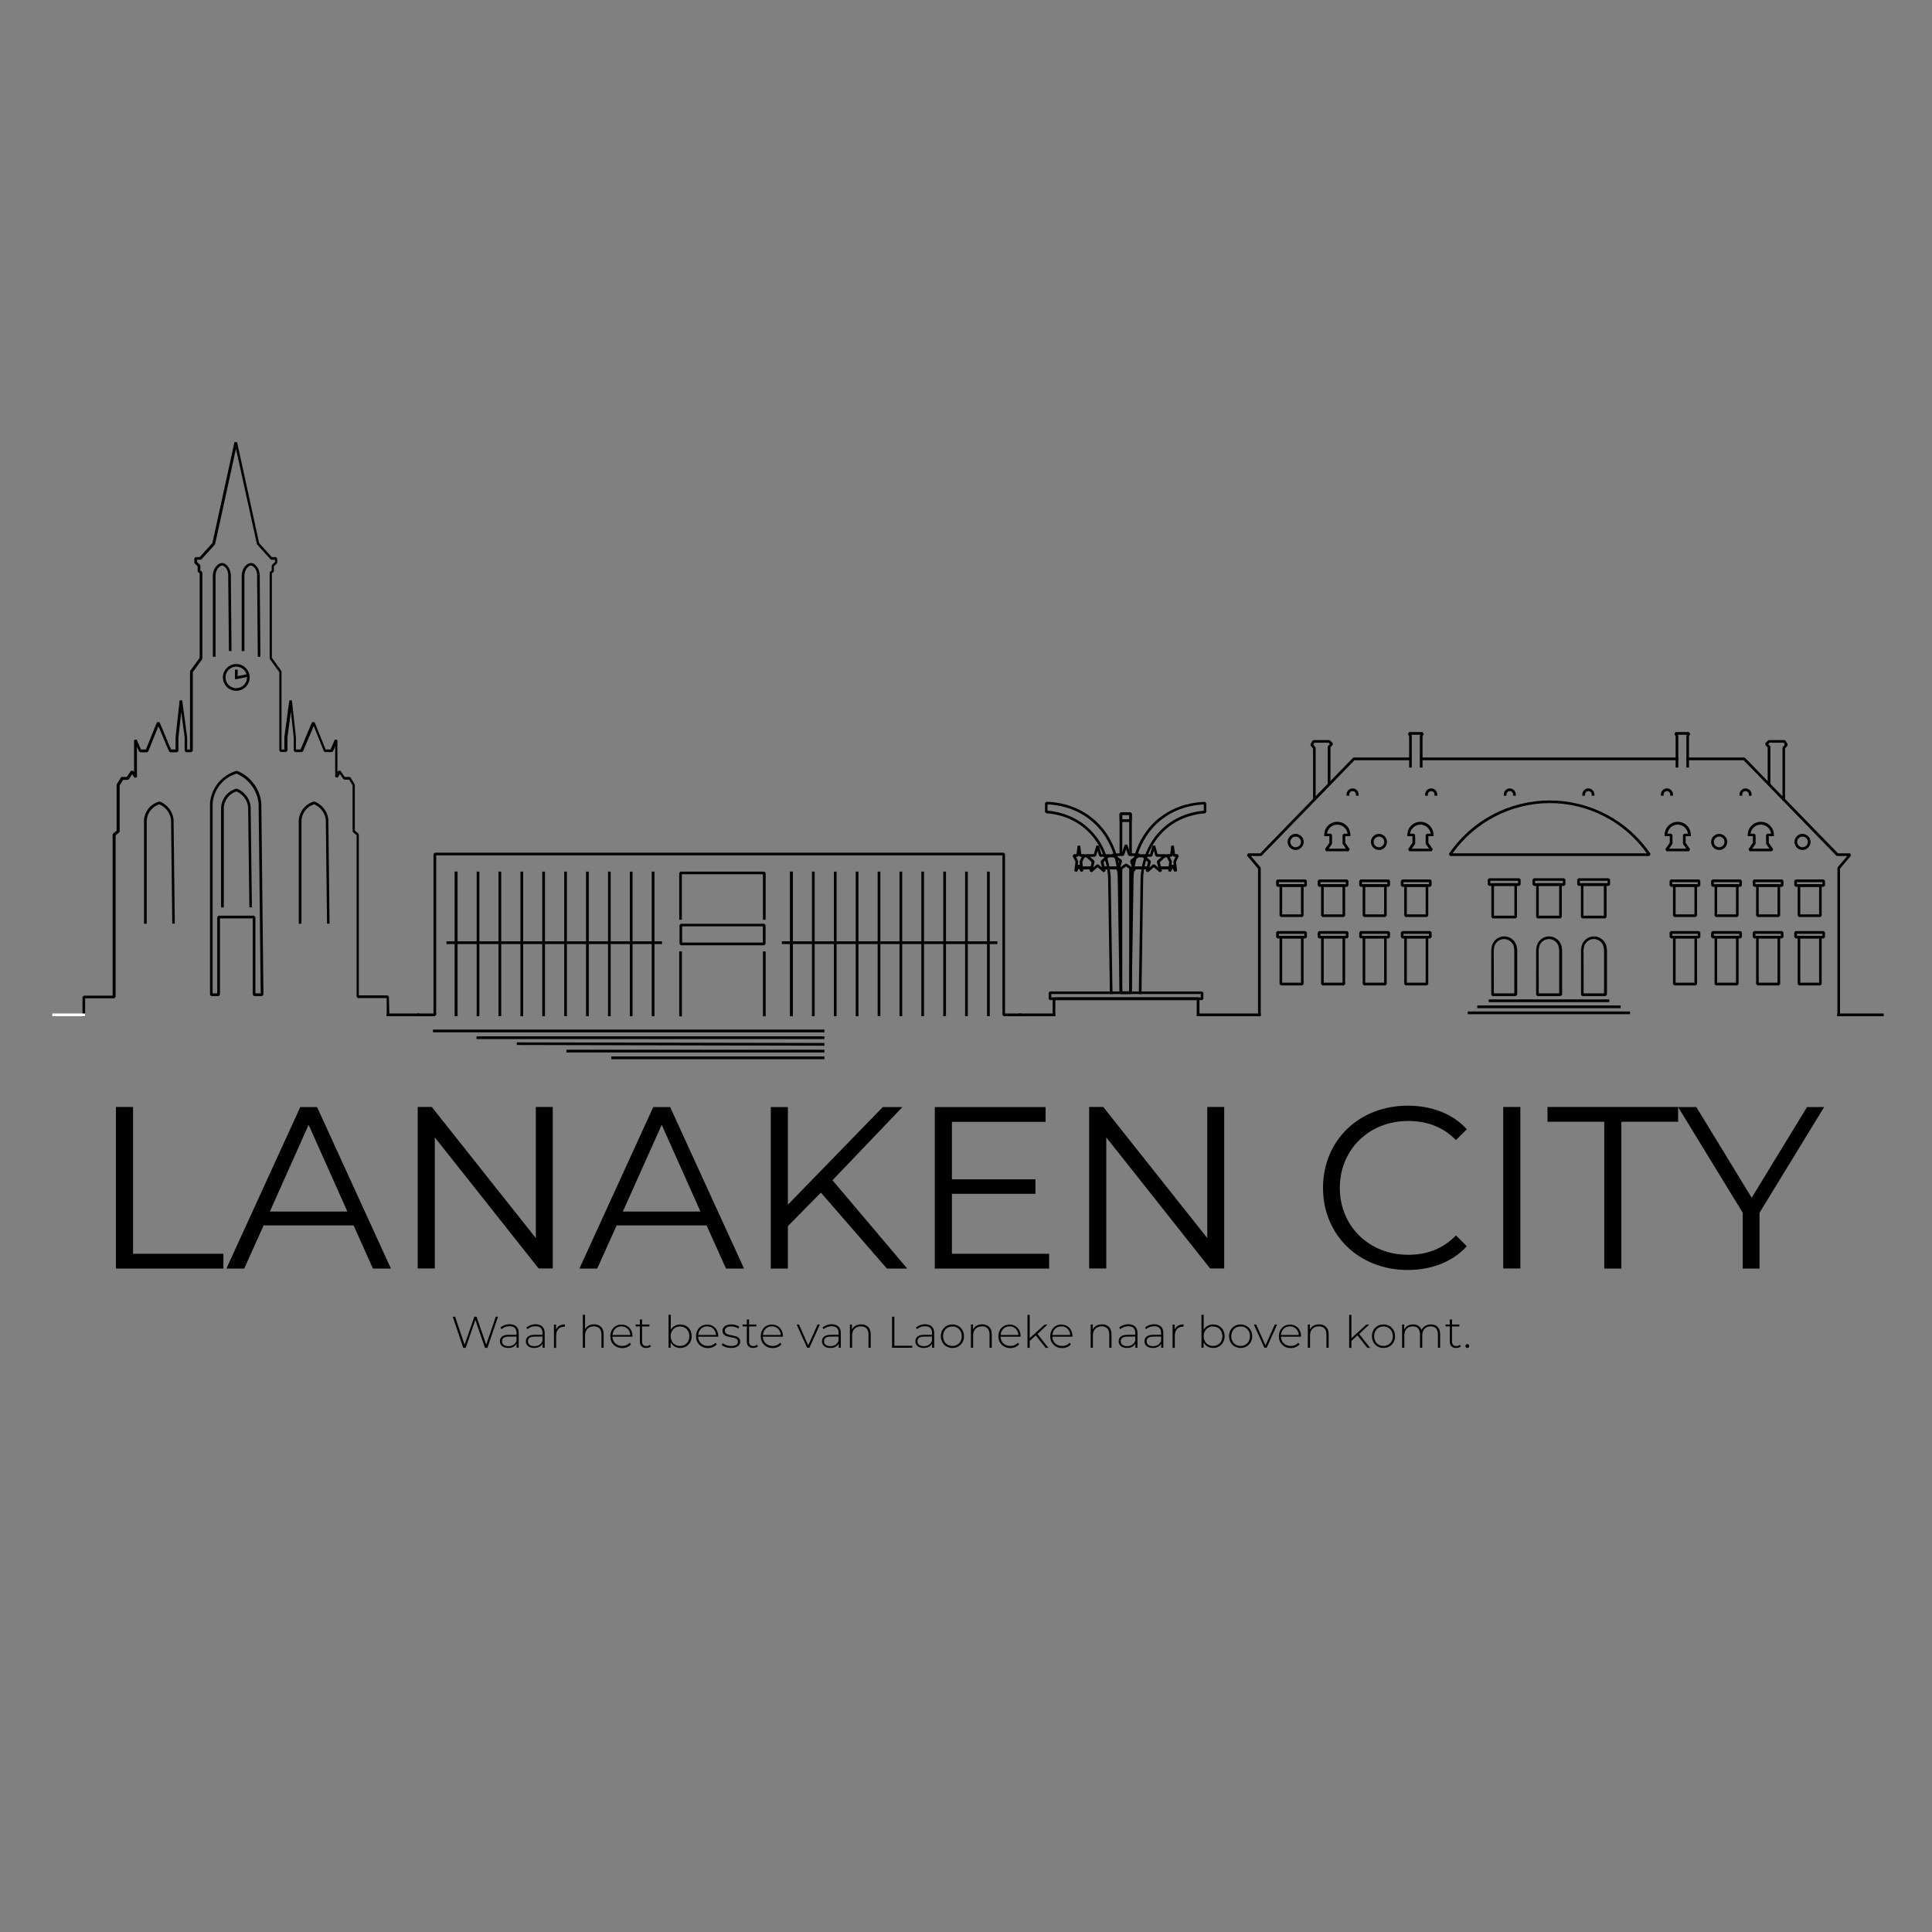 <?xml version="1.0" encoding="utf-8"?>
<!-- Generator: Adobe Illustrator 27.6.1, SVG Export Plug-In . SVG Version: 6.00 Build 0)  -->
<svg version="1.1" id="Laag_1" xmlns="http://www.w3.org/2000/svg" xmlns:xlink="http://www.w3.org/1999/xlink" x="0px" y="0px"
	 viewBox="0 0 1920 1920" style="enable-background:new 0 0 1920 1920;" xml:space="preserve">
<rect x="0" y="0" width="1920" height="1920" fill="#808080" stroke="none"/>
<style type="text/css">
	.st0{enable-background:new    ;}
	.st1{fill:#FFFFFF;}
</style>
<g class="st0">
	<path d="M115.2,1100.1h17V1246H222v14.7H115.2V1100.1z"/>
	<path d="M351.4,1217.8h-89.4l-19.3,42.9H225l73.4-160.5h16.7l73.4,160.5h-17.9L351.4,1217.8z M345.2,1204l-38.5-86.2l-38.5,86.2
		H345.2z"/>
	<path d="M549.3,1100.1v160.5h-14l-103.2-130.3v130.3h-17v-160.5h14l103.4,130.3v-130.3H549.3z"/>
	<path d="M702.2,1217.8h-89.4l-19.3,42.9h-17.7l73.4-160.5H666l73.4,160.5h-17.9L702.2,1217.8z M696.1,1204l-38.5-86.2L619,1204
		H696.1z"/>
	<path d="M815.8,1185.2l-32.8,33.3v42.2h-17v-160.5h17v97l94.3-97h19.5l-69.5,72.7l74.3,87.8h-20.2L815.8,1185.2z"/>
	<path d="M1042.6,1246v14.7H929v-160.5h110.1v14.7H946v57.1h83v14.4h-83v59.6H1042.6z"/>
	<path d="M1216.6,1100.1v160.5h-14l-103.2-130.3v130.3h-17v-160.5h14l103.4,130.3v-130.3H1216.6z"/>
	<path d="M1314.8,1180.4c0-47,35.8-81.6,84.2-81.6c23.4,0,44.5,7.8,58.7,23.4l-10.8,10.8c-13.1-13.3-29.1-19-47.5-19
		c-38.8,0-67.9,28.4-67.9,66.5c0,38.1,29.1,66.5,67.9,66.5c18.3,0,34.4-5.7,47.5-19.3l10.8,10.8c-14.2,15.6-35.3,23.6-58.9,23.6
		C1350.5,1262,1314.8,1227.4,1314.8,1180.4z"/>
	<path d="M1493.9,1100.1h17v160.5h-17V1100.1z"/>
	<path d="M1594.3,1114.8h-56.4v-14.7h129.8v14.7h-56.4v145.9h-17V1114.8z"/>
	<path d="M1748.6,1205.2v55.5h-16.7v-55.5l-64.2-105h18.1l55,90.1l55-90.1h17L1748.6,1205.2z"/>
</g>
<g class="st0">
	<path d="M494.9,1308.5l-10.5,31H482l-9.6-27.8l-9.6,27.8h-2.4l-10.5-31h2.4l9.4,27.9l9.7-27.9h2.2l9.6,27.9l9.5-27.9H494.9z"/>
	<path d="M515.5,1324.8v14.6h-2.1v-4.1c-1.5,2.7-4.3,4.3-8.3,4.3c-5.2,0-8.3-2.7-8.3-6.6c0-3.5,2.2-6.5,8.6-6.5h7.9v-1.9
		c0-4.3-2.3-6.6-6.9-6.6c-3.2,0-6.1,1.2-8,2.9l-1.1-1.6c2.3-2,5.7-3.3,9.2-3.3C512.4,1316.2,515.5,1319.1,515.5,1324.8z
		 M513.3,1332.6v-4.3h-7.9c-4.8,0-6.5,2-6.5,4.6c0,3,2.3,4.9,6.4,4.9C509.3,1337.8,512,1335.9,513.3,1332.6z"/>
	<path d="M541.3,1324.8v14.6h-2.1v-4.1c-1.5,2.7-4.3,4.3-8.3,4.3c-5.2,0-8.3-2.7-8.3-6.6c0-3.5,2.2-6.5,8.6-6.5h7.9v-1.9
		c0-4.3-2.3-6.6-6.9-6.6c-3.2,0-6.1,1.2-8,2.9l-1.1-1.6c2.3-2,5.7-3.3,9.2-3.3C538.1,1316.2,541.3,1319.1,541.3,1324.8z
		 M539.1,1332.6v-4.3h-7.9c-4.8,0-6.5,2-6.5,4.6c0,3,2.3,4.9,6.4,4.9C535.1,1337.8,537.8,1335.9,539.1,1332.6z"/>
	<path d="M561.4,1316.2v2.2c-0.2,0-0.4,0-0.5,0c-5.1,0-8.2,3.4-8.2,9.1v12h-2.2v-23.1h2.1v5C554,1318,557,1316.2,561.4,1316.2z"/>
	<path d="M599.9,1325.9v13.5h-2.2v-13.3c0-5.2-2.8-8-7.5-8c-5.4,0-8.8,3.5-8.8,9v12.3h-2.2v-32.8h2.2v14.5c1.6-3.1,4.8-5,9.1-5
		C596.1,1316.2,599.9,1319.5,599.9,1325.9z"/>
	<path d="M628.5,1328.4h-19.9c0.2,5.5,4.2,9.2,9.8,9.2c2.9,0,5.6-1.1,7.4-3.2l1.3,1.5c-2,2.5-5.2,3.8-8.7,3.8
		c-7,0-11.9-4.9-11.9-11.7c0-6.9,4.7-11.7,11.1-11.7c6.3,0,11,4.8,11,11.6C628.6,1328,628.5,1328.2,628.5,1328.4z M608.7,1326.7
		h17.7c-0.3-5-3.9-8.6-8.8-8.6C612.6,1318.1,609.1,1321.6,608.7,1326.7z"/>
	<path d="M646.9,1338c-1.1,1.1-3,1.6-4.7,1.6c-4.1,0-6.3-2.4-6.3-6.3v-15.1h-4.2v-1.9h4.2v-5h2.2v5h7.3v1.9h-7.3v14.9
		c0,3,1.5,4.6,4.3,4.6c1.4,0,2.7-0.4,3.6-1.3L646.9,1338z"/>
	<path d="M687.4,1327.9c0,6.9-4.9,11.7-11.4,11.7c-4.2,0-7.6-2.1-9.5-5.6v5.4h-2.1v-32.8h2.2v15c1.9-3.4,5.3-5.4,9.4-5.4
		C682.5,1316.2,687.4,1320.9,687.4,1327.9z M685.1,1327.9c0-5.8-4-9.7-9.3-9.7c-5.3,0-9.3,3.9-9.3,9.7c0,5.8,4,9.7,9.3,9.7
		C681.1,1337.6,685.1,1333.7,685.1,1327.9z"/>
	<path d="M713.7,1328.4h-19.9c0.2,5.5,4.2,9.2,9.8,9.2c2.9,0,5.6-1.1,7.4-3.2l1.3,1.5c-2,2.5-5.2,3.8-8.7,3.8
		c-7,0-11.9-4.9-11.9-11.7c0-6.9,4.7-11.7,11.1-11.7c6.3,0,11,4.8,11,11.6C713.8,1328,713.7,1328.2,713.7,1328.4z M693.9,1326.7
		h17.7c-0.3-5-3.9-8.6-8.8-8.6C697.8,1318.1,694.3,1321.6,693.9,1326.7z"/>
	<path d="M717.2,1336.6l1-1.8c1.8,1.5,4.9,2.8,8.3,2.8c4.9,0,6.8-1.7,6.8-4.3c0-6.7-15.3-1.8-15.3-10.8c0-3.5,2.9-6.3,8.8-6.3
		c2.9,0,6.1,0.9,7.9,2.3l-1,1.8c-1.9-1.4-4.5-2.1-6.9-2.1c-4.5,0-6.5,1.9-6.5,4.3c0,6.9,15.3,2,15.3,10.8c0,3.8-3.2,6.3-9.1,6.3
		C722.6,1339.6,719,1338.3,717.2,1336.6z"/>
	<path d="M753.2,1338c-1.1,1.1-3,1.6-4.7,1.6c-4.1,0-6.3-2.4-6.3-6.3v-15.1h-4.2v-1.9h4.2v-5h2.2v5h7.3v1.9h-7.3v14.9
		c0,3,1.5,4.6,4.3,4.6c1.4,0,2.7-0.4,3.6-1.3L753.2,1338z"/>
	<path d="M778,1328.4h-19.9c0.2,5.5,4.2,9.2,9.8,9.2c2.9,0,5.6-1.1,7.4-3.2l1.3,1.5c-2,2.5-5.2,3.8-8.7,3.8c-7,0-11.9-4.9-11.9-11.7
		c0-6.9,4.7-11.7,11.1-11.7c6.3,0,11,4.8,11,11.6C778,1328,778,1328.2,778,1328.4z M758.2,1326.7h17.7c-0.3-5-3.9-8.6-8.8-8.6
		C762.1,1318.1,758.5,1321.6,758.2,1326.7z"/>
	<path d="M814.8,1316.3l-10.4,23.1h-2.3l-10.4-23.1h2.3l9.2,20.7l9.3-20.7H814.8z"/>
	<path d="M835.6,1324.8v14.6h-2.1v-4.1c-1.5,2.7-4.3,4.3-8.3,4.3c-5.2,0-8.3-2.7-8.3-6.6c0-3.5,2.2-6.5,8.6-6.5h7.9v-1.9
		c0-4.3-2.3-6.6-6.9-6.6c-3.2,0-6.1,1.2-8,2.9l-1.1-1.6c2.3-2,5.7-3.3,9.2-3.3C832.4,1316.2,835.6,1319.1,835.6,1324.8z
		 M833.3,1332.6v-4.3h-7.9c-4.8,0-6.5,2-6.5,4.6c0,3,2.3,4.9,6.4,4.9C829.3,1337.8,832,1335.9,833.3,1332.6z"/>
	<path d="M865.3,1325.9v13.5h-2.2v-13.3c0-5.2-2.8-8-7.5-8c-5.4,0-8.8,3.5-8.8,9v12.3h-2.2v-23.1h2.1v5c1.5-3.2,4.8-5.2,9.2-5.2
		C861.6,1316.2,865.3,1319.5,865.3,1325.9z"/>
	<path d="M886.5,1308.5h2.3v28.9h17.8v2h-20.1V1308.5z"/>
	<path d="M928.4,1324.8v14.6h-2.1v-4.1c-1.5,2.7-4.3,4.3-8.3,4.3c-5.2,0-8.3-2.7-8.3-6.6c0-3.5,2.2-6.5,8.6-6.5h7.9v-1.9
		c0-4.3-2.3-6.6-6.9-6.6c-3.2,0-6.1,1.2-8,2.9l-1.1-1.6c2.3-2,5.7-3.3,9.2-3.3C925.2,1316.2,928.4,1319.1,928.4,1324.8z
		 M926.2,1332.6v-4.3h-7.9c-4.8,0-6.5,2-6.5,4.6c0,3,2.3,4.9,6.4,4.9C922.1,1337.8,924.8,1335.9,926.2,1332.6z"/>
	<path d="M935,1327.9c0-6.9,4.9-11.7,11.5-11.7c6.6,0,11.5,4.9,11.5,11.7c0,6.9-4.9,11.7-11.5,11.7
		C939.9,1339.6,935,1334.7,935,1327.9z M955.8,1327.9c0-5.8-4-9.7-9.3-9.7c-5.3,0-9.3,3.9-9.3,9.7c0,5.8,4,9.7,9.3,9.7
		C951.8,1337.6,955.8,1333.7,955.8,1327.9z"/>
	<path d="M985.6,1325.9v13.5h-2.2v-13.3c0-5.2-2.8-8-7.5-8c-5.4,0-8.8,3.5-8.8,9v12.3h-2.2v-23.1h2.1v5c1.5-3.2,4.8-5.2,9.2-5.2
		C981.8,1316.2,985.6,1319.5,985.6,1325.9z"/>
	<path d="M1014.2,1328.4h-19.9c0.2,5.5,4.2,9.2,9.8,9.2c2.9,0,5.6-1.1,7.4-3.2l1.3,1.5c-2,2.5-5.2,3.8-8.7,3.8
		c-7,0-11.9-4.9-11.9-11.7c0-6.9,4.7-11.7,11.1-11.7s11,4.8,11,11.6C1014.3,1328,1014.2,1328.2,1014.2,1328.4z M994.4,1326.7h17.7
		c-0.3-5-3.9-8.6-8.8-8.6S994.8,1321.6,994.4,1326.7z"/>
	<path d="M1029.3,1327.1l-6,5.5v6.9h-2.2v-32.8h2.2v23.2l14.8-13.5h2.8l-9.9,9.3l10.9,13.8h-2.7L1029.3,1327.1z"/>
	<path d="M1065.7,1328.4h-19.9c0.2,5.5,4.2,9.2,9.8,9.2c2.9,0,5.6-1.1,7.4-3.2l1.3,1.5c-2,2.5-5.2,3.8-8.7,3.8
		c-7,0-11.9-4.9-11.9-11.7c0-6.9,4.7-11.7,11.1-11.7s11,4.8,11,11.6C1065.7,1328,1065.7,1328.2,1065.7,1328.4z M1045.9,1326.7h17.7
		c-0.3-5-3.9-8.6-8.8-8.6S1046.2,1321.6,1045.9,1326.7z"/>
	<path d="M1104.6,1325.9v13.5h-2.2v-13.3c0-5.2-2.8-8-7.5-8c-5.4,0-8.8,3.5-8.8,9v12.3h-2.2v-23.1h2.1v5c1.5-3.2,4.8-5.2,9.2-5.2
		C1100.8,1316.2,1104.6,1319.5,1104.6,1325.9z"/>
	<path d="M1130.4,1324.8v14.6h-2.1v-4.1c-1.5,2.7-4.3,4.3-8.3,4.3c-5.2,0-8.3-2.7-8.3-6.6c0-3.5,2.2-6.5,8.6-6.5h7.9v-1.9
		c0-4.3-2.3-6.6-6.9-6.6c-3.2,0-6.1,1.2-8,2.9l-1.1-1.6c2.3-2,5.7-3.3,9.2-3.3C1127.2,1316.2,1130.4,1319.1,1130.4,1324.8z
		 M1128.2,1332.6v-4.3h-7.9c-4.8,0-6.5,2-6.5,4.6c0,3,2.3,4.9,6.4,4.9C1124.1,1337.8,1126.8,1335.9,1128.2,1332.6z"/>
	<path d="M1156.1,1324.8v14.6h-2.1v-4.1c-1.5,2.7-4.3,4.3-8.3,4.3c-5.2,0-8.3-2.7-8.3-6.6c0-3.5,2.2-6.5,8.6-6.5h7.9v-1.9
		c0-4.3-2.3-6.6-6.9-6.6c-3.2,0-6.1,1.2-8,2.9l-1.1-1.6c2.3-2,5.7-3.3,9.2-3.3C1153,1316.2,1156.1,1319.1,1156.1,1324.8z
		 M1153.9,1332.6v-4.3h-7.9c-4.8,0-6.5,2-6.5,4.6c0,3,2.3,4.9,6.4,4.9C1149.9,1337.8,1152.6,1335.9,1153.9,1332.6z"/>
	<path d="M1176.2,1316.2v2.2c-0.2,0-0.4,0-0.5,0c-5.1,0-8.2,3.4-8.2,9.1v12h-2.2v-23.1h2.1v5
		C1168.8,1318,1171.8,1316.2,1176.2,1316.2z"/>
	<path d="M1217,1327.9c0,6.9-4.9,11.7-11.4,11.7c-4.2,0-7.7-2.1-9.5-5.6v5.4h-2.1v-32.8h2.2v15c1.9-3.4,5.3-5.4,9.4-5.4
		C1212.1,1316.2,1217,1320.9,1217,1327.9z M1214.8,1327.9c0-5.8-4-9.7-9.3-9.7c-5.3,0-9.3,3.9-9.3,9.7c0,5.8,4,9.7,9.3,9.7
		C1210.8,1337.6,1214.8,1333.7,1214.8,1327.9z"/>
	<path d="M1221.4,1327.9c0-6.9,4.9-11.7,11.5-11.7s11.5,4.9,11.5,11.7c0,6.9-4.9,11.7-11.5,11.7S1221.4,1334.7,1221.4,1327.9z
		 M1242.2,1327.9c0-5.8-4-9.7-9.3-9.7s-9.3,3.9-9.3,9.7c0,5.8,4,9.7,9.3,9.7S1242.2,1333.7,1242.2,1327.9z"/>
	<path d="M1269.2,1316.3l-10.4,23.1h-2.3l-10.4-23.1h2.3l9.2,20.7l9.3-20.7H1269.2z"/>
	<path d="M1292.8,1328.4H1273c0.2,5.5,4.2,9.2,9.8,9.2c2.9,0,5.6-1.1,7.4-3.2l1.3,1.5c-2,2.5-5.2,3.8-8.7,3.8
		c-7,0-11.9-4.9-11.9-11.7c0-6.9,4.7-11.7,11.1-11.7s11,4.8,11,11.6C1292.9,1328,1292.8,1328.2,1292.8,1328.4z M1273,1326.7h17.7
		c-0.3-5-3.9-8.6-8.8-8.6S1273.4,1321.6,1273,1326.7z"/>
	<path d="M1320.4,1325.9v13.5h-2.2v-13.3c0-5.2-2.8-8-7.5-8c-5.4,0-8.8,3.5-8.8,9v12.3h-2.2v-23.1h2.1v5c1.5-3.2,4.8-5.2,9.2-5.2
		C1316.6,1316.2,1320.4,1319.5,1320.4,1325.9z"/>
	<path d="M1349,1327.1l-6,5.5v6.9h-2.2v-32.8h2.2v23.2l14.8-13.5h2.8l-9.9,9.3l10.9,13.8h-2.7L1349,1327.1z"/>
	<path d="M1363.4,1327.9c0-6.9,4.9-11.7,11.5-11.7s11.5,4.9,11.5,11.7c0,6.9-4.9,11.7-11.5,11.7S1363.4,1334.7,1363.4,1327.9z
		 M1384.2,1327.9c0-5.8-4-9.7-9.3-9.7s-9.3,3.9-9.3,9.7c0,5.8,4,9.7,9.3,9.7S1384.2,1333.7,1384.2,1327.9z"/>
	<path d="M1431.2,1325.9v13.5h-2.2v-13.3c0-5.2-2.7-8-7.2-8c-5.2,0-8.4,3.5-8.4,9v12.3h-2.2v-13.3c0-5.2-2.7-8-7.2-8
		c-5.2,0-8.4,3.5-8.4,9v12.3h-2.2v-23.1h2.1v5c1.5-3.2,4.6-5.1,8.8-5.1c4.2,0,7.2,1.9,8.4,5.6c1.5-3.4,4.9-5.6,9.3-5.6
		C1427.6,1316.2,1431.2,1319.5,1431.2,1325.9z"/>
	<path d="M1451.8,1338c-1.2,1.1-3,1.6-4.7,1.6c-4.1,0-6.3-2.4-6.3-6.3v-15.1h-4.2v-1.9h4.2v-5h2.2v5h7.3v1.9h-7.3v14.9
		c0,3,1.5,4.6,4.3,4.6c1.4,0,2.7-0.4,3.6-1.3L1451.8,1338z"/>
	<path d="M1456.3,1337.7c0-1.1,0.8-1.9,1.9-1.9c1,0,1.9,0.8,1.9,1.9s-0.8,1.9-1.9,1.9C1457.1,1339.6,1456.3,1338.7,1456.3,1337.7z"
		/>
</g>
<path d="M1124.8,864v122.6l-1.3,1.3h-9.6l-1.3-1.3V862.5l2.7-0.3v123h6.9V861.9L1124.8,864z M1122.2,846.4v-36.5h-6.9v39.5l-2.7,0.1
	v-40.9l1.3-1.3h9.6l1.3,1.3v41L1122.2,846.4z"/>
<path d="M1123.5,816.9h-9.6l-1.3-1.3v-7l1.3-1.3h9.6l1.3,1.3v7L1123.5,816.9z M1115.2,814.2h6.9v-4.3h-6.9V814.2z"/>
<path d="M387,1009.9h-2.7v-18h-28.6l-1.3-1.3V830l-3.5-2.9l-0.5-1v-45.6l-3.4-5.7h-4.7l-1.1-0.6l-3.4-5l-2.2,3.6l-2.5-0.7v-30.3
	l-2.1,4.8l-1.2,0.8h-6.7l-1.2-0.8l-10.1-25.1c-1.6,3.6-3.2,7.4-4.7,11.1c-2,4.8-4,9.7-6,14l-1.2,0.8h-6.7l-1.3-1.3v-13.3l-2.8-25.6
	l-3.4,25.6v13.2l-1.3,1.3h-5.5l-1.3-1.3V668l-9.4-13l-0.2-0.8V569l0.6-1.1l1.4-0.9v-4.7l0.4-1l2.9-2.9v-2.1h-3.4l-1-0.4l-13.3-14.7
	l-0.3-0.6L234.5,446l-20.7,94.6l-0.3,0.6l-13.3,14.7l-1,0.4h-3.4v2.1l2.9,2.9l0.4,1v4.7l1.4,0.9l0.6,1.1v85.3L201,655l-9.4,13v78.2
	l-1.3,1.3h-5.5l-1.3-1.3v-13.2l-3.4-25.6l-2.8,25.6v13.3l-1.3,1.3h-6.7l-1.2-0.8c-2-4.3-4.1-9.3-6-14c-1.5-3.7-3.1-7.5-4.7-11.1
	l-10.1,25.1l-1.2,0.8h-6.7l-1.2-0.8l-2.1-4.8v30.3l-2.5,0.7l-2.2-3.6l-3.3,5l-1.1,0.6h-4.7l-3.4,5.7v45.6l-0.5,1l-3.5,2.9v160.6
	l-1.3,1.3H84.6v18H82v-19.3l1.3-1.3h28.6V829.4l0.5-1l3.5-2.9V780l0.2-0.7l4-6.6l1.1-0.6h4.8l4.1-6.1l2.2,0l0.9,1.4v-32l2.6-0.5
	l4.3,9.9h4.9l11-27.1l2.4-0.1c2,4.3,4.1,9.3,6,14c1.8,4.5,3.8,9,5.6,13.2h4.5l0-12.2l4-36.6l2.6,0l4.9,36.8v12h2.8v-77.3l0.2-0.8
	l9.4-13v-84.1l-1.4-0.9l-0.6-1.1v-4.8l-2.9-2.9l-0.4-1v-4l1.3-1.3h4.1l12.6-14l21.9-100.2h2.6l21.9,100.2l12.6,14h4.1l1.3,1.3v4
	l-0.4,1l-2.9,2.9v4.8l-0.6,1.1l-1.4,0.9v84.1l9.4,13l0.2,0.8v77.3h2.8l0-12.2l4.9-36.6l2.6,0l4,36.8v12h4.5
	c1.9-4.1,3.8-8.7,5.6-13.2c2-4.8,4-9.7,6-14l2.4,0.1l11,27.1h4.9l4.3-9.9l2.5,0.5v32l0.9-1.4l2.2,0l4.1,6.1h4.8l1.1,0.6l4,6.6
	l0.2,0.7v45.4l3.5,2.9l0.5,1v159.9h28.6l1.3,1.3L387,1009.9L387,1009.9z"/>
<path d="M227.5,646.9l-0.7-73.6v-0.1c0.3-3.6-0.8-7.1-2.8-9.3c-1-1.1-2.2-1.8-3.2-1.9c-1,0-2.3,0.6-3.4,1.8
	c-2.2,2.2-3.4,5.8-3.2,9.5v0.1v79.3h-2.7v-79.2c-0.2-4.5,1.2-8.6,3.9-11.4c1.7-1.7,3.6-2.6,5.4-2.6c1.7,0,3.6,1,5.1,2.8
	c2.5,2.8,3.8,6.9,3.5,11.3l0.7,73.5L227.5,646.9z"/>
<path d="M256.2,652.6l-0.7-79.3v-0.1c0.3-3.6-0.8-7.1-2.8-9.3c-1-1.1-2.2-1.8-3.2-1.9c-1,0-2.3,0.6-3.4,1.8
	c-2.2,2.2-3.4,5.8-3.2,9.5v0.1v73.6h-2.7v-73.5c-0.2-4.5,1.2-8.6,3.9-11.4c1.7-1.7,3.6-2.6,5.4-2.6c1.7,0,3.6,1,5.1,2.8
	c2.5,2.8,3.8,6.9,3.5,11.3l0.7,79.2L256.2,652.6z"/>
<path d="M234.8,686.5c-7.4,0-13.3-6-13.3-13.3c0-7.3,6-13.3,13.3-13.3c7.4,0,13.3,6,13.3,13.3C248.2,680.5,242.2,686.5,234.8,686.5z
	 M234.8,662.5c-5.9,0-10.7,4.8-10.7,10.7c0,5.9,4.8,10.7,10.7,10.7s10.7-4.8,10.7-10.7C245.5,667.3,240.7,662.5,234.8,662.5z"/>
<rect x="233.5" y="665.5" width="2.7" height="9"/>
<rect x="233.4" y="670.9" transform="matrix(0.981 -0.196 0.196 0.981 -127.166 60.076)" width="12.9" height="2.7"/>
<path d="M260.5,989.9h-8l-1.3-1.3v-75.9h-32.6v75.9l-1.3,1.3h-7.3l-1.3-1.3V798.3v-0.1c0.3-4.3,1.9-12.6,8.2-20.3
	c6.2-7.5,13.9-10.6,18-11.8l0.9,0c4.9,2,11.8,6,17.2,13.8c4.7,6.8,6.3,13.6,6.7,18.2l0,0.1l2.1,190.2L260.5,989.9z M253.8,987.2h5.3
	L257,798.4c-0.5-4.2-1.9-10.6-6.3-16.9c-4.9-7-11.1-10.7-15.6-12.7c-3.8,1.2-10.7,4-16.2,10.8c-5.9,7.1-7.3,14.8-7.6,18.8v188.8h4.6
	v-75.9l1.3-1.3h35.3l1.3,1.3V987.2z"/>
<path d="M247.8,901.8l0-1.3c-0.2-17.5-0.4-33.3-0.6-49.2c-0.2-15.8-0.4-31.6-0.6-49.1c-0.2-2.3-1-5.7-3.4-9
	c-2.5-3.7-5.8-5.6-8.2-6.7c-2.1,0.7-5.6,2.2-8.5,5.7c-3.1,3.8-3.9,7.9-4.1,10v99.6h-2.7V802c0.2-2.4,1.1-7.2,4.7-11.5
	c3.5-4.3,7.9-6,10.2-6.7l0.9,0c2.8,1.1,6.7,3.4,9.8,7.8c2.7,3.8,3.6,7.7,3.8,10.3l0,0.1c0.2,17.5,0.4,33.3,0.6,49.2
	c0.2,15.8,0.4,31.7,0.6,49.2l0,1.3L247.8,901.8z"/>
<path d="M171.2,918L170,815c-0.2-2.3-1-5.7-3.4-9c-2.5-3.7-5.8-5.6-8.2-6.7c-2.1,0.7-5.6,2.2-8.5,5.7c-3.1,3.8-3.9,7.9-4.1,10v103
	h-2.7V814.8c0.2-2.4,1.1-7.2,4.7-11.5c3.5-4.3,7.9-6,10.2-6.7l0.9,0c2.8,1.1,6.7,3.4,9.8,7.8c2.7,3.8,3.6,7.7,3.8,10.3l0,0.1
	l1.2,103L171.2,918z"/>
<path d="M325,918l-1.2-103c-0.2-2.3-1-5.7-3.4-9c-2.5-3.7-5.8-5.6-8.2-6.7c-2.1,0.7-5.6,2.2-8.5,5.7c-3.1,3.8-3.9,7.9-4.1,10v103
	h-2.7V814.8c0.2-2.4,1.1-7.2,4.7-11.5c3.5-4.3,7.9-6,10.2-6.7l0.9,0c2.8,1.1,6.7,3.4,9.8,7.8c2.7,3.8,3.6,7.7,3.8,10.3l0,0.1
	l1.2,103L325,918z"/>
<polygon points="1015.3,1009.9 997.5,1009.9 996.2,1008.6 996.2,850 433.5,850 433.5,1008.6 432.1,1009.9 414.3,1009.9 
	414.3,1007.2 430.8,1007.2 430.8,848.7 432.1,847.4 997.5,847.4 998.8,848.7 998.8,1007.2 1015.3,1007.2 "/>
<rect x="452" y="866.2" width="2.7" height="143.7"/>
<rect x="452" y="866.2" width="2.7" height="143.7"/>
<path d="M445,938.2h-1.3v-2.7h1.3c36,0,70.9,0,105.8,0c34.9,0,69.8,0,105.8,0h1.3v2.7h-1.3c-36,0-70.9,0-105.8,0
	C515.9,938.2,481,938.2,445,938.2z"/>
<rect x="473.7" y="866.2" width="2.7" height="143.7"/>
<rect x="495.4" y="866.2" width="2.7" height="143.7"/>
<rect x="517.2" y="866.2" width="2.7" height="143.7"/>
<rect x="538.9" y="866.2" width="2.7" height="143.7"/>
<rect x="560.7" y="866.2" width="2.7" height="143.7"/>
<rect x="582.4" y="866.2" width="2.7" height="143.7"/>
<rect x="604.2" y="866.2" width="2.7" height="143.7"/>
<rect x="625.9" y="866.2" width="2.7" height="143.7"/>
<rect x="647.7" y="866.2" width="2.7" height="143.7"/>
<rect x="675" y="945.5" width="2.7" height="64.5"/>
<rect x="758.2" y="945.5" width="2.7" height="64.5"/>
<polygon points="760.9,914 758.2,914 758.2,868.8 677.6,868.8 677.6,914 675,914 675,867.5 676.3,866.2 759.5,866.2 760.9,867.5 "/>
<rect x="785.2" y="866.2" width="2.7" height="143.7"/>
<rect x="785.2" y="866.2" width="2.7" height="143.7"/>
<path d="M778.3,938.2h-1.3v-2.7h1.3c36,0,70.9,0,105.8,0c34.9,0,69.8,0,105.8,0h1.3v2.7h-1.3c-36,0-70.9,0-105.8,0
	C849.1,938.2,814.2,938.2,778.3,938.2z"/>
<rect x="806.9" y="866.2" width="2.7" height="143.7"/>
<rect x="828.7" y="866.2" width="2.7" height="143.7"/>
<rect x="850.4" y="866.2" width="2.7" height="143.7"/>
<rect x="872.2" y="866.2" width="2.7" height="143.7"/>
<rect x="893.9" y="866.2" width="2.7" height="143.7"/>
<rect x="915.6" y="866.2" width="2.7" height="143.7"/>
<rect x="937.4" y="866.2" width="2.7" height="143.7"/>
<rect x="959.1" y="866.2" width="2.7" height="143.7"/>
<rect x="980.9" y="866.2" width="2.7" height="143.7"/>
<path d="M759.5,939.4h-82.9l-1.3-1.3v-18.8l1.3-1.3h82.9l1.3,1.3V938L759.5,939.4z M677.9,936.7h80.2v-16.1h-80.2V936.7z"/>
<rect x="430.3" y="1023.2" width="389" height="2.7"/>
<rect x="473.6" y="1029.9" width="345.7" height="2.7"/>
<polygon points="819.3,1039.2 818,1039.2 513.6,1038.5 513.6,1035.9 514.9,1035.9 819.3,1036.5 "/>
<rect x="562.9" y="1043.2" width="256.4" height="2.7"/>
<rect x="607.5" y="1049.9" width="211.8" height="2.7"/>
<rect x="384.4" y="1007.2" width="32.6" height="2.7"/>
<rect x="52" y="1007.2" class="st1" width="32.6" height="2.7"/>
<polygon points="1192,1009.9 1189.3,1009.9 1189.3,993.9 1048.8,993.9 1048.8,1009.9 1046.1,1009.9 1046.1,992.6 1047.4,991.2 
	1190.6,991.2 1192,992.6 "/>
<path d="M1194.6,993.9h-151.2l-1.3-1.3v-6l1.3-1.3h151.2l1.3,1.3v6L1194.6,993.9z M1044.8,991.2h148.5v-3.3h-148.5V991.2z"/>
<path d="M1103,987.9l-1.8-115.6c-0.3-7.2-2.7-32.2-23.9-49.6c-14-11.5-29.6-14-37.6-14.5l-1.2-1.3v-8.8l1.3-1.3
	c9.4,0.2,27.7,2.3,44.4,15.2c27.7,21.3,29.3,54.8,29.3,61.2l1.8,113.9l-2.7,0l-1.8-113.9c0-6.3-1.5-38.7-28.3-59.2
	c-15.3-11.8-32.1-14.2-41.5-14.6v6.2c8.7,0.7,24,3.7,37.9,15c22.1,18.1,24.7,44.1,24.9,51.6l1.8,115.7L1103,987.9z"/>
<path d="M1134.4,987.9l-2.7,0l1.8-115.6c0.3-7.6,2.8-33.5,24.9-51.6c13.9-11.4,29.2-14.3,37.9-15v-6.2c-9.4,0.3-26.2,2.8-41.5,14.6
	c-26.7,20.5-28.2,52.9-28.3,59.2l-1.8,113.9l-2.7,0l1.8-113.9c0-6.5,1.6-40,29.3-61.2c16.7-12.8,35-15,44.4-15.2l1.3,1.3v8.8
	l-1.2,1.3c-8,0.5-23.6,3-37.6,14.5c-21.2,17.4-23.7,42.4-23.9,49.6L1134.4,987.9z"/>
<g>
	<path d="M1126.5,866.3l-7.5-5.2l-7.5,5.2l-2-1.5l2.6-8.7l-7.2-5.5l0.8-2.4l9.1-0.2l3-8.6h2.5l3,8.6l9.1,0.2l0.8,2.4l-7.2,5.5
		l2.6,8.7L1126.5,866.3z M1118.3,858.4h1.5l5.1,3.5l-1.8-5.9l0.5-1.5l4.9-3.7l-6.2-0.1l-1.2-0.9l-2-5.8l-2,5.8l-1.2,0.9l-6.2,0.1
		l4.9,3.7l0.5,1.5l-1.8,5.9L1118.3,858.4z"/>
</g>
<g>
	<path d="M1096.7,866.9l-5.9-5l-5.9,5l-2.2-1.3l2.2-8.8l-6-5.5l0.9-2.3l7.3-0.2l2.4-8.5h2.6l2.4,8.5l7.3,0.2l0.9,2.3l-6,5.5l2.2,8.8
		L1096.7,866.9z M1089.9,859.1h1.7l3.6,3.1l-1.4-5.6l0.4-1.3l4.2-3.8l-5-0.1l-1.2-1l-1.4-5l-1.4,5l-1.2,1l-5,0.1l4.2,3.8l0.4,1.3
		l-1.4,5.6L1089.9,859.1z"/>
</g>
<g>
	<path d="M1070.2,866.5l-2.5-0.8l1.1-9.2l-2.8-5.7l1.1-1.9l2.7-0.1l1.1-8.4h2.6l1.1,8.4l2.7,0.1l1.1,1.9l-2.8,5.7l1,9.2l-2.5,0.8
		l-1.9-3.5L1070.2,866.5z M1071.1,859.5h2.1l-0.3-3.1l0.1-0.7l2.1-4.2l-1.7-0.1l-1.2-1.1l-1.2,1.1l-1.7,0.1l2.1,4.2l0.1,0.7
		L1071.1,859.5z"/>
</g>
<g>
	<path d="M1152.6,866.9l-5.9-5l-5.9,5l-2.2-1.3l2.2-8.8l-6-5.5l0.9-2.3l7.3-0.2l2.4-8.5h2.6l2.4,8.5l7.3,0.2l0.9,2.3l-6,5.5l2.2,8.8
		L1152.6,866.9z M1145.8,859.1h1.7l3.6,3.1l-1.4-5.6l0.4-1.3l4.2-3.8l-5-0.1l-1.2-1l-1.4-5l-1.4,5l-1.2,1l-5,0.1l4.2,3.8l0.4,1.3
		l-1.4,5.6L1145.8,859.1z"/>
</g>
<g>
	<path d="M1167.2,866.5l-1.9-3.5l-1.9,3.5l-2.5-0.8l1-9.2l-2.8-5.7l1.1-1.9l2.7-0.1l1.1-8.4h2.6l1.1,8.4l2.7,0.1l1.1,1.9l-2.8,5.7
		l1.1,9.2L1167.2,866.5z M1162.4,851.5l2.1,4.2l0.1,0.7l-0.3,3.1h2.1l-0.3-3.1l0.1-0.7l2.1-4.2l-1.7-0.1l-1.2-1.1l-1.2,1.1
		L1162.4,851.5z"/>
</g>
<rect x="1012.5" y="1007.2" width="36" height="2.7"/>
<polygon points="1252.9,1009.2 1250.2,1009.2 1250.2,863.2 1239.2,850.2 1240.3,848 1252.4,848 1344.5,753.2 1345.5,752.8 
	1402.8,752.8 1402.8,755.5 1346.1,755.5 1253.9,850.3 1253,850.7 1243.1,850.7 1252.6,861.8 1252.9,862.7 "/>
<rect x="1411.4" y="752.8" width="256.4" height="2.7"/>
<polygon points="1828.6,1009.2 1826,1009.2 1826,862.7 1826.3,861.8 1835.8,850.7 1825.9,850.7 1824.9,850.3 1732.8,755.5 
	1675.9,755.5 1675.9,752.8 1733.4,752.8 1734.3,753.2 1826.5,848 1838.6,848 1839.6,850.2 1828.6,863.2 "/>
<path d="M1639.2,850.7H1441l-1.1-2.1c22.6-33.3,60-53.1,100.2-53.1c40.2,0,77.6,19.9,100.2,53.1L1639.2,850.7z M1443.5,848h193.1
	c-22.2-31.3-58.1-49.9-96.6-49.9C1501.7,798.2,1465.8,816.8,1443.5,848z"/>
<path d="M1294.2,911.3h-21.3l-1.3-1.3v-30l1.3-1.3h21.3l1.3,1.3v30L1294.2,911.3z M1274.2,908.7h18.7v-27.3h-18.7V908.7z"/>
<path d="M1297.5,881.3h-28l-1.3-1.3v-4.7l1.3-1.3h28l1.3,1.3v4.7L1297.5,881.3z M1270.9,878.7h25.3v-2h-25.3V878.7z"/>
<path d="M1335.5,911.3h-21.3l-1.3-1.3v-30l1.3-1.3h21.3l1.3,1.3v30L1335.5,911.3z M1315.5,908.7h18.7v-27.3h-18.7V908.7z"/>
<path d="M1338.8,881.3h-28l-1.3-1.3v-4.7l1.3-1.3h28l1.3,1.3v4.7L1338.8,881.3z M1312.2,878.7h25.3v-2h-25.3V878.7z"/>
<path d="M1376.8,911.3h-21.3l-1.3-1.3v-30l1.3-1.3h21.3l1.3,1.3v30L1376.8,911.3z M1356.8,908.7h18.7v-27.3h-18.7V908.7z"/>
<path d="M1380.1,881.3h-28l-1.3-1.3v-4.7l1.3-1.3h28l1.3,1.3v4.7L1380.1,881.3z M1353.5,878.7h25.3v-2h-25.3V878.7z"/>
<path d="M1418.1,911.3h-21.3l-1.3-1.3v-30l1.3-1.3h21.3l1.3,1.3v30L1418.1,911.3z M1398.1,908.7h18.7v-27.3h-18.7V908.7z"/>
<path d="M1421.4,881.3h-28l-1.3-1.3v-4.7l1.3-1.3h28l1.3,1.3v4.7L1421.4,881.3z M1394.8,878.7h25.3v-2h-25.3V878.7z"/>
<path d="M1294.2,979.3h-21.3l-1.3-1.3v-46.6l1.3-1.3h21.3l1.3,1.3v46.6L1294.2,979.3z M1274.2,976.6h18.7v-44h-18.7V976.6z"/>
<path d="M1297.5,932.6h-28l-1.3-1.3v-4.7l1.3-1.3h28l1.3,1.3v4.7L1297.5,932.6z M1270.9,930h25.3v-2h-25.3V930z"/>
<path d="M1335.5,979.3h-21.3l-1.3-1.3v-46.6l1.3-1.3h21.3l1.3,1.3v46.6L1335.5,979.3z M1315.5,976.6h18.7v-44h-18.7V976.6z"/>
<path d="M1338.8,932.6h-28l-1.3-1.3v-4.7l1.3-1.3h28l1.3,1.3v4.7L1338.8,932.6z M1312.2,930h25.3v-2h-25.3V930z"/>
<path d="M1376.8,979.3h-21.3l-1.3-1.3v-46.6l1.3-1.3h21.3l1.3,1.3v46.6L1376.8,979.3z M1356.8,976.6h18.7v-44h-18.7V976.6z"/>
<path d="M1380.1,932.6h-28l-1.3-1.3v-4.7l1.3-1.3h28l1.3,1.3v4.7L1380.1,932.6z M1353.5,930h25.3v-2h-25.3V930z"/>
<path d="M1418.1,979.3h-21.3l-1.3-1.3v-46.6l1.3-1.3h21.3l1.3,1.3v46.6L1418.1,979.3z M1398.1,976.6h18.7v-44h-18.7V976.6z"/>
<path d="M1421.4,932.6h-28l-1.3-1.3v-4.7l1.3-1.3h28l1.3,1.3v4.7L1421.4,932.6z M1394.8,930h25.3v-2h-25.3V930z"/>
<path d="M1685.2,911.3h-21.3l-1.3-1.3v-30l1.3-1.3h21.3l1.3,1.3v30L1685.2,911.3z M1665.2,908.7h18.7v-27.3h-18.7V908.7z"/>
<path d="M1688.5,881.3h-28l-1.3-1.3v-4.7l1.3-1.3h28l1.3,1.3v4.7L1688.5,881.3z M1661.9,878.7h25.3v-2h-25.3V878.7z"/>
<path d="M1726.5,911.3h-21.3l-1.3-1.3v-30l1.3-1.3h21.3l1.3,1.3v30L1726.5,911.3z M1706.5,908.7h18.7v-27.3h-18.7V908.7z"/>
<path d="M1729.8,881.3h-28l-1.3-1.3v-4.7l1.3-1.3h28l1.3,1.3v4.7L1729.8,881.3z M1703.2,878.7h25.3v-2h-25.3V878.7z"/>
<path d="M1767.8,911.3h-21.3l-1.3-1.3v-30l1.3-1.3h21.3l1.3,1.3v30L1767.8,911.3z M1747.8,908.7h18.7v-27.3h-18.7V908.7z"/>
<path d="M1771.1,881.3h-28l-1.3-1.3v-4.7l1.3-1.3h28l1.3,1.3v4.7L1771.1,881.3z M1744.5,878.7h25.3v-2h-25.3V878.7z"/>
<path d="M1809.1,911.3h-21.3l-1.3-1.3v-30l1.3-1.3h21.3l1.3,1.3v30L1809.1,911.3z M1789.1,908.7h18.7v-27.3h-18.7V908.7z"/>
<path d="M1812.4,881.3h-28l-1.3-1.3v-4.7l1.3-1.3h28l1.3,1.3v4.7L1812.4,881.3z M1785.8,878.7h25.3v-2h-25.3V878.7z"/>
<path d="M1506.3,912.7h-22.9l-1.3-1.3V879l1.3-1.3h22.9l1.3,1.3v32.3L1506.3,912.7z M1484.7,910h20.3v-29.6h-20.3V910z"/>
<path d="M1509.9,880.4h-30.1l-1.3-1.3v-5l1.3-1.3h30.1l1.3,1.3v5L1509.9,880.4z M1481.1,877.7h27.5v-2.4h-27.5V877.7z"/>
<path d="M1550.8,912.7h-22.9l-1.3-1.3V879l1.3-1.3h22.9l1.3,1.3v32.3L1550.8,912.7z M1529.2,910h20.3v-29.6h-20.3V910z"/>
<path d="M1554.4,880.4h-30.1l-1.3-1.3v-5l1.3-1.3h30.1l1.3,1.3v5L1554.4,880.4z M1525.6,877.7h27.5v-2.4h-27.5V877.7z"/>
<path d="M1595.3,912.7h-22.9l-1.3-1.3V879l1.3-1.3h22.9l1.3,1.3v32.3L1595.3,912.7z M1573.6,910h20.3v-29.6h-20.3V910z"/>
<path d="M1598.8,880.4h-30.1l-1.3-1.3v-5l1.3-1.3h30.1l1.3,1.3v5L1598.8,880.4z M1570.1,877.7h27.5v-2.4h-27.5V877.7z"/>
<path d="M1685.2,979.3h-21.3l-1.3-1.3v-46.6l1.3-1.3h21.3l1.3,1.3v46.6L1685.2,979.3z M1665.2,976.6h18.7v-44h-18.7V976.6z"/>
<path d="M1688.5,932.6h-28l-1.3-1.3v-4.7l1.3-1.3h28l1.3,1.3v4.7L1688.5,932.6z M1661.9,930h25.3v-2h-25.3V930z"/>
<path d="M1726.5,979.3h-21.3l-1.3-1.3v-46.6l1.3-1.3h21.3l1.3,1.3v46.6L1726.5,979.3z M1706.5,976.6h18.7v-44h-18.7V976.6z"/>
<path d="M1729.8,932.6h-28l-1.3-1.3v-4.7l1.3-1.3h28l1.3,1.3v4.7L1729.8,932.6z M1703.2,930h25.3v-2h-25.3V930z"/>
<path d="M1767.8,979.3h-21.3l-1.3-1.3v-46.6l1.3-1.3h21.3l1.3,1.3v46.6L1767.8,979.3z M1747.8,976.6h18.7v-44h-18.7V976.6z"/>
<path d="M1771.1,932.6h-28l-1.3-1.3v-4.7l1.3-1.3h28l1.3,1.3v4.7L1771.1,932.6z M1744.5,930h25.3v-2h-25.3V930z"/>
<path d="M1809.1,979.3h-21.3l-1.3-1.3v-46.6l1.3-1.3h21.3l1.3,1.3v46.6L1809.1,979.3z M1789.1,976.6h18.7v-44h-18.7V976.6z"/>
<path d="M1812.4,932.6h-28l-1.3-1.3v-4.7l1.3-1.3h28l1.3,1.3v4.7L1812.4,932.6z M1785.8,930h25.3v-2h-25.3V930z"/>
<path d="M1550.8,989.9h-22.9l-1.3-1.3v-45.3l0.2-0.2c0.1-6.9,5.7-12.5,12.7-12.5s12.6,5.6,12.7,12.5l0.2,0.2v45.3L1550.8,989.9z
	 M1529.2,987.2h20.3v-43.8l-0.2-0.2c0-5.5-4.5-10-10-10s-10,4.5-10,10l-0.2,0.2L1529.2,987.2L1529.2,987.2z M1552,943.3L1552,943.3
	L1552,943.3z"/>
<path d="M1595.4,989.9h-22.9l-1.3-1.3v-45.3l0.2-0.2c0.1-6.9,5.7-12.5,12.7-12.5c6.9,0,12.6,5.6,12.7,12.5l0.2,0.2v45.3
	L1595.4,989.9z M1573.8,987.2h20.3v-43.8l-0.2-0.2c0-5.5-4.5-10-10-10s-10,4.5-10,10l-0.2,0.2L1573.8,987.2L1573.8,987.2z
	 M1596.6,943.3L1596.6,943.3L1596.6,943.3z"/>
<path d="M1506.2,989.9h-22.9l-1.3-1.3v-45.3l0.2-0.2c0.1-6.9,5.7-12.5,12.7-12.5c6.9,0,12.6,5.6,12.7,12.5l0.2,0.2v45.3
	L1506.2,989.9z M1484.6,987.2h20.3v-43.8l-0.2-0.2c0-5.5-4.5-10-10-10s-10,4.5-10,10l-0.2,0.2L1484.6,987.2L1484.6,987.2z
	 M1507.3,943.3L1507.3,943.3L1507.3,943.3z"/>
<rect x="1479.4" y="993.2" width="119.9" height="2.7"/>
<rect x="1468.1" y="999.2" width="142.5" height="2.7"/>
<rect x="1458.7" y="1005.2" width="161.2" height="2.7"/>
<polygon points="1307.5,795.4 1304.9,795.4 1304.9,743.8 1302.5,741 1302.4,739.5 1304.4,736.1 1305.5,735.5 1320.9,735.5 
	1321.8,735.9 1324.5,738.5 1324.4,740.4 1322.2,742.7 1322.2,780.1 1319.5,780.1 1319.5,742.1 1319.9,741.2 1321.6,739.5 
	1320.3,738.1 1306.3,738.1 1305.2,740 1307.2,742.5 1307.5,743.4 "/>
<polygon points="1774,795.4 1771.4,795.4 1771.4,743.4 1771.7,742.5 1773.7,740 1772.6,738.1 1758.6,738.1 1757.2,739.5 1759,741.2 
	1759.4,742.1 1759.4,780.1 1756.7,780.1 1756.7,742.7 1754.4,740.4 1754.4,738.5 1757.1,735.9 1758,735.5 1773.3,735.5 
	1774.5,736.1 1776.5,739.5 1776.4,741 1774,743.8 "/>
<polygon points="1678.5,762.8 1675.9,762.8 1675.9,731.5 1676,730.9 1676.4,730.2 1667.4,730.2 1667.7,730.9 1667.9,731.5 
	1667.9,762.8 1665.2,762.8 1665.2,731.8 1664,729.4 1665.2,727.5 1678.5,727.5 1679.7,729.4 1678.5,731.8 "/>
<polygon points="1411,762.8 1411,731.5 1411.2,730.9 1411.5,730.2 1402.5,730.2 1402.9,730.9 1403,731.5 1403,762.8 1400.4,762.8 
	1400.4,731.8 1399.2,729.4 1400.4,727.5 1413.7,727.5 1414.9,729.4 1413.7,731.8 1413.7,762.8 "/>
<path d="M1350.2,790.8h-2.7v-1.3c0-1.8-1.5-3.3-3.3-3.3s-3.3,1.5-3.3,3.3v1.3h-2.7v-1.3c0-3.3,2.7-6,6-6c3.3,0,6,2.7,6,6V790.8z"/>
<path d="M1740.7,790.8h-2.7v-1.3c0-1.8-1.5-3.3-3.3-3.3s-3.3,1.5-3.3,3.3v1.3h-2.7v-1.3c0-3.3,2.7-6,6-6s6,2.7,6,6V790.8z"/>
<path d="M1428.3,790.8h-2.7v-1.3c0-1.8-1.5-3.3-3.3-3.3s-3.3,1.5-3.3,3.3v1.3h-2.7v-1.3c0-3.3,2.7-6,6-6c3.3,0,6,2.7,6,6V790.8z"/>
<path d="M1506.4,790.8h-2.7v-1.3c0-1.8-1.5-3.3-3.3-3.3s-3.3,1.5-3.3,3.3v1.3h-2.7v-1.3c0-3.3,2.7-6,6-6c3.3,0,6,2.7,6,6V790.8z"/>
<path d="M1584.5,790.8h-2.7v-1.3c0-1.8-1.5-3.3-3.3-3.3s-3.3,1.5-3.3,3.3v1.3h-2.7v-1.3c0-3.3,2.7-6,6-6c3.3,0,6,2.7,6,6V790.8z"/>
<path d="M1662.6,790.8h-2.7v-1.3c0-1.8-1.5-3.3-3.3-3.3s-3.3,1.5-3.3,3.3v1.3h-2.7v-1.3c0-3.3,2.7-6,6-6c3.3,0,6,2.7,6,6V790.8z"/>
<path d="M1287.6,844.7c-4.4,0-8-3.6-8-8c0-4.4,3.6-8,8-8s8,3.6,8,8C1295.5,841.1,1291.9,844.7,1287.6,844.7z M1287.6,831.4
	c-2.9,0-5.3,2.4-5.3,5.3s2.4,5.3,5.3,5.3s5.3-2.4,5.3-5.3C1292.9,833.8,1290.5,831.4,1287.6,831.4z"/>
<path d="M1370.4,844.7c-4.4,0-8-3.6-8-8c0-4.4,3.6-8,8-8s8,3.6,8,8C1378.3,841.1,1374.8,844.7,1370.4,844.7z M1370.4,831.4
	c-2.9,0-5.3,2.4-5.3,5.3s2.4,5.3,5.3,5.3s5.3-2.4,5.3-5.3S1373.3,831.4,1370.4,831.4z"/>
<path d="M1340.2,846h-22.4l-1.1-2.1l4.4-6.3v-6.6h-5.1v-1.3c0-7.2,5.8-13,13-13s13,5.8,13,13v1.3h-5.1v6.6l4.4,6.3L1340.2,846z
	 M1331.1,843.4h6.5l-3.2-4.5l-0.2-0.8v-8.3l1.3-1.3h3.7c-0.7-5.1-5-9-10.2-9s-9.6,3.9-10.2,9h3.7l1.3,1.3v8.3l-0.2,0.8l-3.2,4.5
	H1331.1z"/>
<path d="M1422.8,846h-22.4l-1.1-2.1l4.4-6.3v-6.6h-5.1v-1.3c0-7.2,5.8-13,13-13s13,5.8,13,13v1.3h-5.1v6.6l4.4,6.3L1422.8,846z
	 M1413.7,843.4h6.5l-3.2-4.5l-0.2-0.8v-8.3l1.3-1.3h3.7c-0.7-5.1-5-9-10.2-9s-9.6,3.9-10.2,9h3.7l1.3,1.3v8.3l-0.2,0.8l-3.2,4.5
	H1413.7z"/>
<path d="M1678.5,846h-22.4l-1.1-2.1l4.4-6.3v-6.6h-5.1v-1.3c0-7.2,5.8-13,13-13s13,5.8,13,13v1.3h-5.1v6.6l4.4,6.3L1678.5,846z
	 M1669.4,843.4h6.5l-3.2-4.5l-0.2-0.8v-8.3l1.3-1.3h3.7c-0.7-5.1-5-9-10.2-9s-9.6,3.9-10.2,9h3.7l1.3,1.3v8.3l-0.2,0.8l-3.2,4.5
	H1669.4z"/>
<path d="M1761.1,846h-22.4l-1.1-2.1l4.4-6.3v-6.6h-5.1v-1.3c0-7.2,5.8-13,13-13s13,5.8,13,13v1.3h-5.1v6.6l4.4,6.3L1761.1,846z
	 M1752,843.4h6.5l-3.2-4.5l-0.2-0.8v-8.3l1.3-1.3h3.7c-0.7-5.1-5-9-10.2-9s-9.6,3.9-10.2,9h3.7l1.3,1.3v8.3l-0.2,0.8l-3.2,4.5H1752z
	"/>
<path d="M1791.3,844.7c-4.4,0-8-3.6-8-8c0-4.4,3.6-8,8-8c4.4,0,8,3.6,8,8C1799.3,841.1,1795.8,844.7,1791.3,844.7z M1791.3,831.4
	c-2.9,0-5.3,2.4-5.3,5.3s2.4,5.3,5.3,5.3s5.3-2.4,5.3-5.3C1796.7,833.8,1794.3,831.4,1791.3,831.4z"/>
<path d="M1708.5,844.7c-4.4,0-8-3.6-8-8c0-4.4,3.6-8,8-8s8,3.6,8,8C1716.5,841.1,1712.9,844.7,1708.5,844.7z M1708.5,831.4
	c-2.9,0-5.3,2.4-5.3,5.3s2.4,5.3,5.3,5.3s5.3-2.4,5.3-5.3S1711.5,831.4,1708.5,831.4z"/>
<rect x="1189.6" y="1007.2" width="63.3" height="2.7"/>
<rect x="1825.7" y="1007.2" width="46.3" height="2.7"/>
<rect x="1076" y="849" width="6" height="3"/>
<rect x="1075" y="861" width="10" height="3"/>
<rect x="1101" y="849" width="8" height="3"/>
<rect x="1129" y="849" width="8" height="3"/>
<rect x="1156" y="849" width="6" height="3"/>
<rect x="1152" y="861" width="10" height="3"/>
<rect x="1097" y="861" width="15" height="3"/>
<rect x="1126" y="861" width="15" height="3"/>
</svg>
